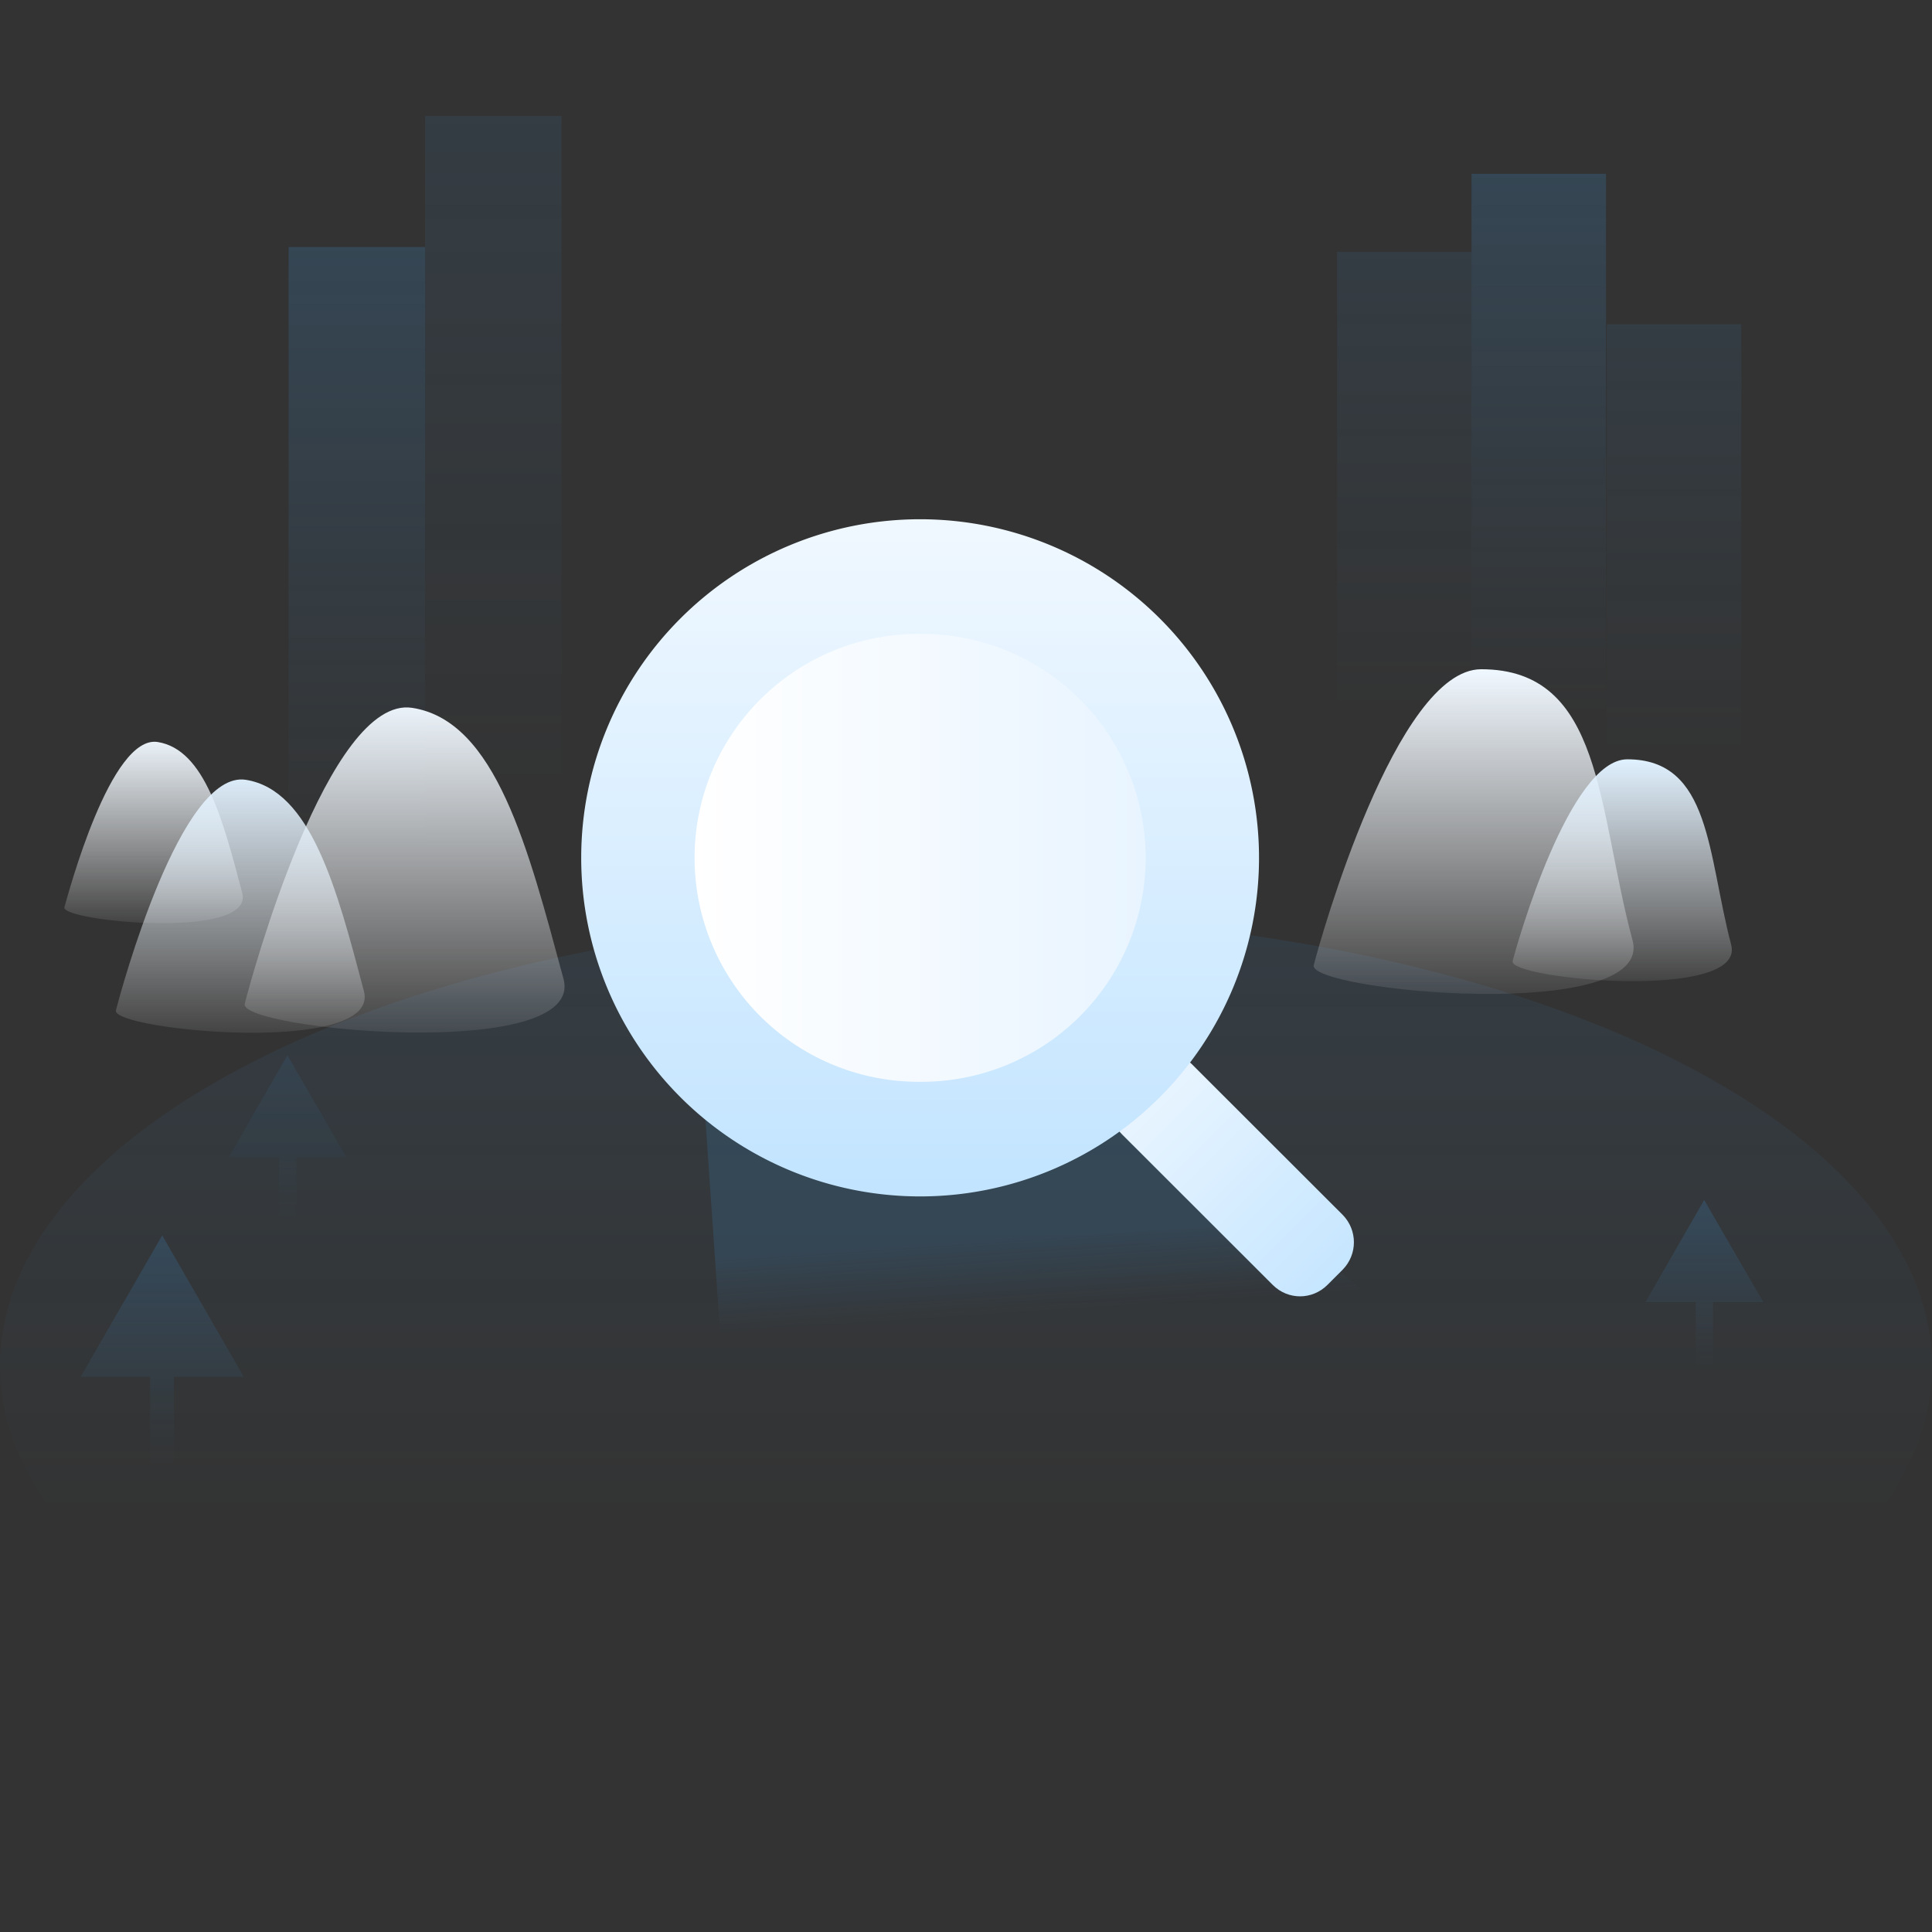 <svg xmlns="http://www.w3.org/2000/svg" viewBox="0 0 240 240" class="design-iconfont">
  <rect x="0" y="0" width="240" height="240" fill="#333333" stroke="none"/>
  <defs>
    <linearGradient x1="50%" y1="100%" x2="50%" y2="0%" id="1f4coo8r3a">
      <stop stop-color="#40A9FF" stop-opacity="0" offset="0%"/>
      <stop stop-color="#40A9FF" stop-opacity=".16" offset="100%"/>
    </linearGradient>
    <linearGradient x1="50%" y1="100%" x2="50%" y2="0%" id="9xm0mm0cyb">
      <stop stop-color="#40A9FF" stop-opacity="0" offset="0%"/>
      <stop stop-color="#40A9FF" stop-opacity=".081" offset="100%"/>
    </linearGradient>
    <linearGradient x1="50%" y1="100%" x2="50%" y2="0%" id="8vfr0rilgc">
      <stop stop-color="#40A9FF" stop-opacity="0" offset="0%"/>
      <stop stop-color="#40A9FF" stop-opacity=".081" offset="100%"/>
    </linearGradient>
    <linearGradient x1="50%" y1="100%" x2="50%" y2="0%" id="yrjwxx2egd">
      <stop stop-color="#40A9FF" stop-opacity="0" offset="0%"/>
      <stop stop-color="#40A9FF" stop-opacity=".16" offset="100%"/>
    </linearGradient>
    <linearGradient x1="50%" y1="100%" x2="50%" y2="0%" id="hccmrs1yce">
      <stop stop-color="#40A9FF" stop-opacity="0" offset="0%"/>
      <stop stop-color="#40A9FF" stop-opacity=".081" offset="100%"/>
    </linearGradient>
    <linearGradient x1="50%" y1="67.613%" x2="50%" y2="0%" id="njfocqwmnf">
      <stop stop-color="#40A9FF" stop-opacity="0" offset="0%"/>
      <stop stop-color="#40A9FF" stop-opacity=".081" offset="100%"/>
    </linearGradient>
    <linearGradient x1="42.352%" y1="59.215%" x2="39.576%" y2="39.44%" id="oszckxutdg">
      <stop stop-color="#40A9FF" stop-opacity="0" offset="0%"/>
      <stop stop-color="#40A9FF" stop-opacity=".16" offset="100%"/>
    </linearGradient>
    <linearGradient x1="50%" y1="100%" x2="50%" y2="0%" id="mso4c68qgh">
      <stop stop-color="#40A9FF" stop-opacity="0" offset="0%"/>
      <stop stop-color="#40A9FF" stop-opacity=".16" offset="100%"/>
    </linearGradient>
    <linearGradient x1="50%" y1="100%" x2="50%" y2="0%" id="rwi9a5wd6i">
      <stop stop-color="#40A9FF" stop-opacity="0" offset="0%"/>
      <stop stop-color="#40A9FF" stop-opacity=".081" offset="100%"/>
    </linearGradient>
    <linearGradient x1="50%" y1="100%" x2="50%" y2="0%" id="t8y7v0qqij">
      <stop stop-color="#40A9FF" stop-opacity="0" offset="0%"/>
      <stop stop-color="#40A9FF" stop-opacity=".16" offset="100%"/>
    </linearGradient>
    <linearGradient x1="50%" y1="100%" x2="50%" y2="0%" id="9ncxekpc3k">
      <stop stop-color="#FFF" stop-opacity="0" offset="0%"/>
      <stop stop-color="#F0F8FF" offset="100%"/>
    </linearGradient>
    <linearGradient x1="50%" y1="100%" x2="50%" y2="0%" id="6ww5cxynyl">
      <stop stop-color="#FFF" stop-opacity="0" offset="0%"/>
      <stop stop-color="#E0F1FF" offset="100%"/>
    </linearGradient>
    <linearGradient x1="50%" y1="100%" x2="50%" y2="0%" id="sfrpmfedqm">
      <stop stop-color="#FFF" stop-opacity="0" offset="0%"/>
      <stop stop-color="#F0F8FF" offset="100%"/>
    </linearGradient>
    <linearGradient x1="50%" y1="100%" x2="50%" y2="0%" id="m3fwll4efn">
      <stop stop-color="#FFF" stop-opacity="0" offset="0%"/>
      <stop stop-color="#F0F8FF" offset="100%"/>
    </linearGradient>
    <linearGradient x1="50%" y1="100%" x2="50%" y2="0%" id="1tl3jgt98o">
      <stop stop-color="#FFF" stop-opacity="0" offset="0%"/>
      <stop stop-color="#E0F1FF" offset="100%"/>
    </linearGradient>
    <linearGradient x1="99.971%" y1="100%" x2=".029%" y2="0%" id="cuz5pcufrp">
      <stop stop-color="#C2E4FF" offset="0%"/>
      <stop stop-color="#F0F8FF" offset="100%"/>
    </linearGradient>
    <linearGradient x1="50%" y1="100%" x2="50%" y2="0%" id="48kovoz2bq">
      <stop stop-color="#C2E4FF" offset="0%"/>
      <stop stop-color="#F0F8FF" offset="100%"/>
    </linearGradient>
    <linearGradient x1="-.027%" y1="49.972%" x2="100.043%" y2="49.972%" id="6v38vcbl2r">
      <stop stop-color="#FFF" offset="0%"/>
      <stop stop-color="#E8F4FF" offset="100%"/>
    </linearGradient>
  </defs>
  <g fill-rule="nonzero" fill="none">
    <path fill="url(#1f4coo8r3a)" d="M0 16.285H16.95V91.114H0z" transform="translate(35.85 14.4)"/>
    <path fill="url(#9xm0mm0cyb)" d="M16.95 0H33.9V84.62H16.95z" transform="translate(35.85 14.4)"/>
    <path fill="url(#8vfr0rilgc)" d="M0 9.691H16.7V67.636H0z" transform="translate(166.1 21.593)"/>
    <path fill="url(#yrjwxx2egd)" d="M16.7 0H33.4V67.636H16.7z" transform="translate(166.1 21.593)"/>
    <path fill="url(#hccmrs1yce)" d="M33.5 18.682H50.2V72.731H33.5z" transform="translate(166.1 21.593)"/>
    <path fill="url(#njfocqwmnf)" d="M120 99.306A120 55.947 0 1 0 120 211.2A120 55.947 0 1 0 120 99.306Z" transform="translate(0 14.4)"/>
    <path fill="url(#oszckxutdg)" opacity=".8" d="M87.5 122.734L90.6 167.841 186.3 160.648 139.8 120.586z" transform="translate(0 14.4)"/>
    <path fill="url(#mso4c68qgh)" d="M20.15 139.068L10 156.652 18.65 156.652 18.65 167.841 21.6 167.841 21.6 156.652 30.3 156.652z" transform="translate(0 14.4)"/>
    <path fill="url(#rwi9a5wd6i)" d="M35.7 116.689L28.4 129.377 34.65 129.377 34.65 137.47 36.8 137.47 36.8 129.377 43.05 129.377z" transform="translate(0 14.4)"/>
    <path fill="url(#t8y7v0qqij)" d="M211.7 134.672L204.4 147.36 210.65 147.36 210.65 155.453 212.8 155.453 212.8 147.36 219.05 147.36z" transform="translate(0 14.4)"/>
    <g>
      <path d="M39.611,33.668 C35.211,17.384 36.011,0 20.811,0 C10.261,0 0.811,33.568 0.011,36.765 C-0.789,39.962 42.411,44.108 39.611,33.668 Z" fill="url(#9ncxekpc3k)" transform="translate(163.189 83.135)"/>
      <path d="M51.861,34.218 C48.911,23.028 49.361,11.189 38.961,11.189 C31.761,11.189 25.261,34.118 24.711,36.266 C24.261,38.514 53.761,41.311 51.861,34.218 Z" fill="url(#6ww5cxynyl)" transform="translate(163.189 83.135)"/>
    </g>
    <g>
      <path d="M22.105,23.081 C19.705,13.99 17.455,5.248 11.605,4.299 C5.755,3.35 0.505,23.081 0.005,24.829 C-0.395,26.578 23.605,28.926 22.105,23.081 Z" fill="url(#sfrpmfedqm)" transform="translate(7.995 87.878)"/>
      <path d="M62.005,33.721 C57.605,17.436 53.605,1.651 43.205,0.053 C32.805,-1.546 23.205,33.621 22.405,36.818 C21.605,40.015 64.805,44.161 62.005,33.721 Z" fill="url(#m3fwll4efn)" transform="translate(7.995 87.878)"/>
      <path d="M37.205,35.22 C33.855,22.532 30.655,10.293 22.555,8.994 C14.455,7.696 7.055,35.12 6.405,37.617 C5.755,40.115 39.455,43.362 37.205,35.22 Z" fill="url(#1tl3jgt98o)" transform="translate(7.995 87.878)"/>
    </g>
    <g>
      <path d="M94.6,93.212 L92.7,95.11 C90.8,97.008 87.8,97.008 85.9,95.11 L67.15,76.378 C65.25,74.479 65.25,71.482 67.15,69.584 L69.05,67.686 C70.95,65.788 73.95,65.788 75.85,67.686 L94.6,86.418 C96.45,88.316 96.45,91.314 94.6,93.212 Z" fill="url(#cuz5pcufrp)" transform="translate(72.2 64.503)"/>
      <path fill="url(#48kovoz2bq)" d="M42.1 0A42.1 42.06 0 1 0 42.1 84.12A42.1 42.06 0 1 0 42.1 0Z" transform="translate(72.2 64.503)"/>
      <path fill="url(#6v38vcbl2r)" d="M42.1 14.237A27.85 27.824 0 1 0 42.1 69.884A27.85 27.824 0 1 0 42.1 14.237Z" transform="translate(72.2 64.503)"/>
    </g>
  </g>
</svg>
